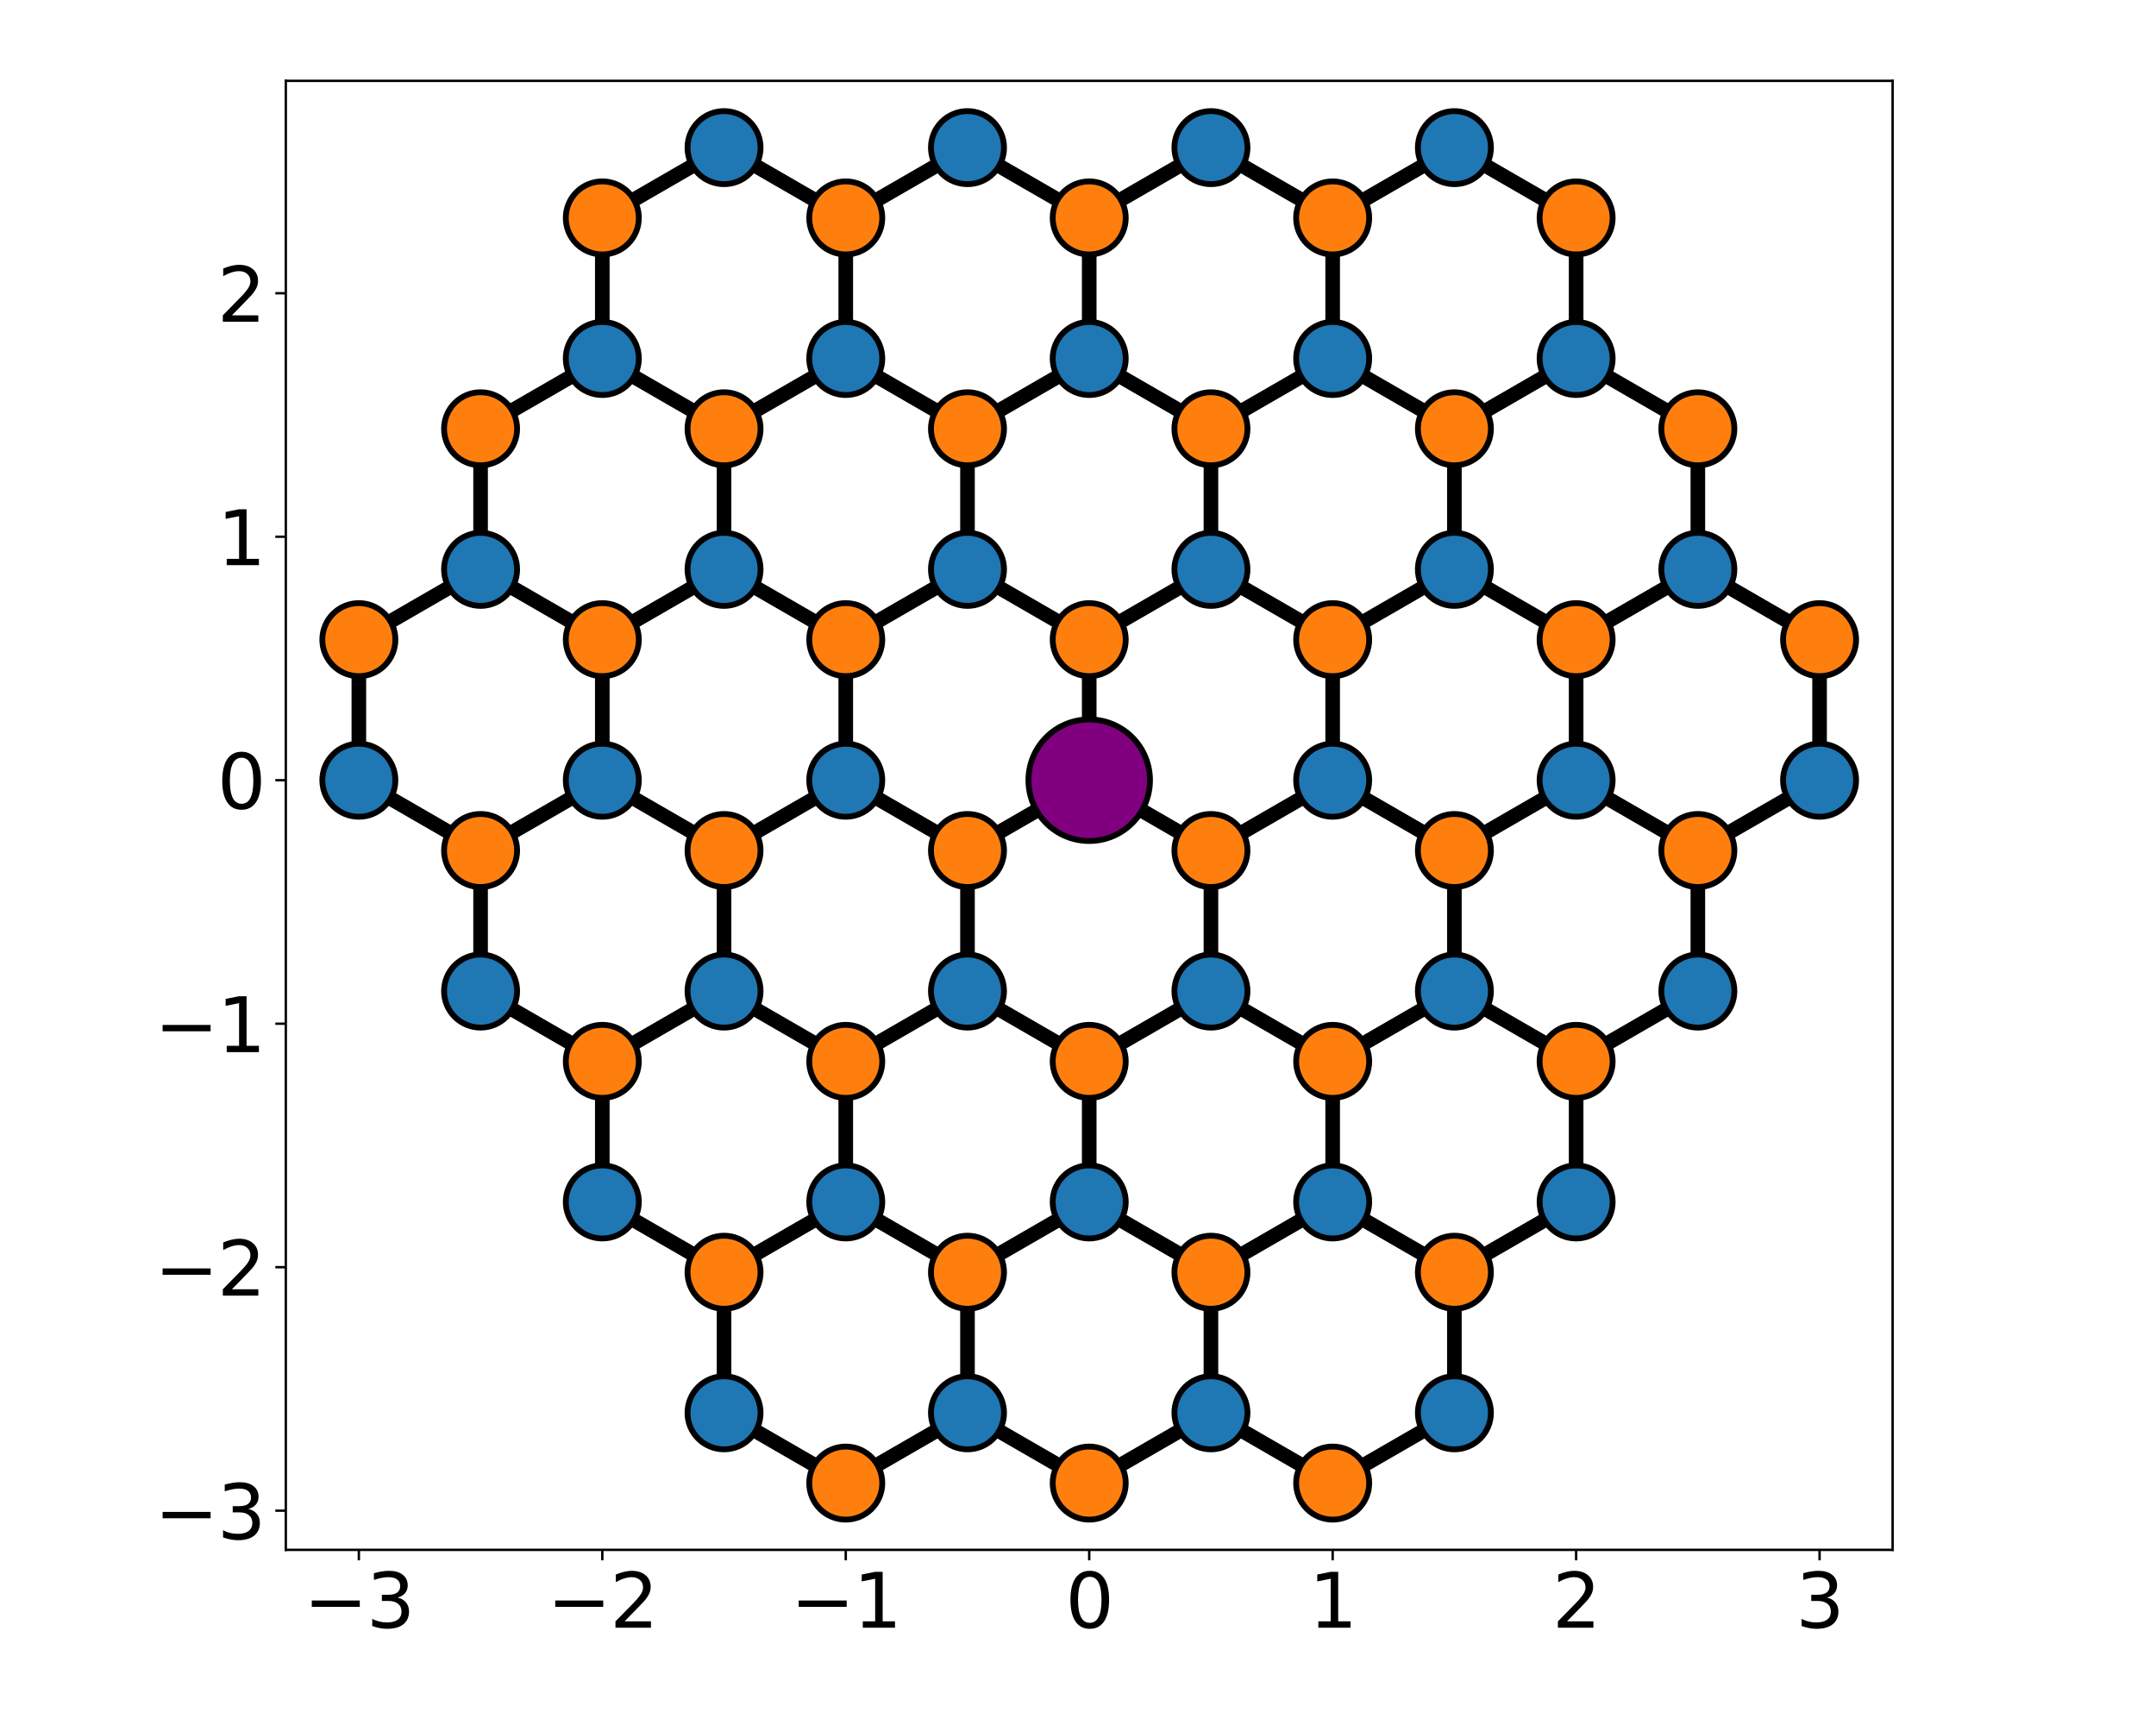 <?xml version="1.0" encoding="utf-8" standalone="no"?>
<!DOCTYPE svg PUBLIC "-//W3C//DTD SVG 1.1//EN"
  "http://www.w3.org/Graphics/SVG/1.1/DTD/svg11.dtd">
<svg xmlns:xlink="http://www.w3.org/1999/xlink" width="720pt" height="576pt" viewBox="0 0 720 576" xmlns="http://www.w3.org/2000/svg" version="1.1">
 <defs>
  <style type="text/css">*{stroke-linejoin: round; stroke-linecap: butt}</style>
 </defs>
 <g id="figure_1">
  <g id="patch_1">
   <path d="M 0 576 
L 720 576 
L 720 0 
L 0 0 
z
" style="fill: #ffffff"/>
  </g>
  <g id="axes_1">
   <g id="patch_2">
    <path d="M 95.448 517.52 
L 632.041 517.52 
L 632.041 27 
L 95.448 27 
z
" style="fill: #ffffff"/>
   </g>
   <g id="LineCollection_1">
    <path d="M 119.839 260.525 
L 119.839 213.585 
" clip-path="url(#pe63e4ef0d2)" style="fill: none; stroke: #000000; stroke-width: 4.878"/>
    <path d="M 119.839 260.525 
L 160.49 283.995 
" clip-path="url(#pe63e4ef0d2)" style="fill: none; stroke: #000000; stroke-width: 4.878"/>
    <path d="M 160.49 190.116 
L 119.839 213.585 
" clip-path="url(#pe63e4ef0d2)" style="fill: none; stroke: #000000; stroke-width: 4.878"/>
    <path d="M 160.49 190.116 
L 160.49 143.176 
" clip-path="url(#pe63e4ef0d2)" style="fill: none; stroke: #000000; stroke-width: 4.878"/>
    <path d="M 160.49 190.116 
L 201.141 213.585 
" clip-path="url(#pe63e4ef0d2)" style="fill: none; stroke: #000000; stroke-width: 4.878"/>
    <path d="M 201.141 119.706 
L 160.49 143.176 
" clip-path="url(#pe63e4ef0d2)" style="fill: none; stroke: #000000; stroke-width: 4.878"/>
    <path d="M 201.141 119.706 
L 201.141 72.766 
" clip-path="url(#pe63e4ef0d2)" style="fill: none; stroke: #000000; stroke-width: 4.878"/>
    <path d="M 201.141 119.706 
L 241.792 143.176 
" clip-path="url(#pe63e4ef0d2)" style="fill: none; stroke: #000000; stroke-width: 4.878"/>
    <path d="M 241.792 49.296 
L 201.141 72.766 
" clip-path="url(#pe63e4ef0d2)" style="fill: none; stroke: #000000; stroke-width: 4.878"/>
    <path d="M 241.792 49.296 
L 282.443 72.766 
" clip-path="url(#pe63e4ef0d2)" style="fill: none; stroke: #000000; stroke-width: 4.878"/>
    <path d="M 160.49 330.935 
L 160.49 283.995 
" clip-path="url(#pe63e4ef0d2)" style="fill: none; stroke: #000000; stroke-width: 4.878"/>
    <path d="M 160.49 330.935 
L 201.141 354.404 
" clip-path="url(#pe63e4ef0d2)" style="fill: none; stroke: #000000; stroke-width: 4.878"/>
    <path d="M 201.141 260.525 
L 160.49 283.995 
" clip-path="url(#pe63e4ef0d2)" style="fill: none; stroke: #000000; stroke-width: 4.878"/>
    <path d="M 201.141 260.525 
L 201.141 213.585 
" clip-path="url(#pe63e4ef0d2)" style="fill: none; stroke: #000000; stroke-width: 4.878"/>
    <path d="M 201.141 260.525 
L 241.792 283.995 
" clip-path="url(#pe63e4ef0d2)" style="fill: none; stroke: #000000; stroke-width: 4.878"/>
    <path d="M 241.792 190.116 
L 201.141 213.585 
" clip-path="url(#pe63e4ef0d2)" style="fill: none; stroke: #000000; stroke-width: 4.878"/>
    <path d="M 241.792 190.116 
L 241.792 143.176 
" clip-path="url(#pe63e4ef0d2)" style="fill: none; stroke: #000000; stroke-width: 4.878"/>
    <path d="M 241.792 190.116 
L 282.443 213.585 
" clip-path="url(#pe63e4ef0d2)" style="fill: none; stroke: #000000; stroke-width: 4.878"/>
    <path d="M 282.443 119.706 
L 241.792 143.176 
" clip-path="url(#pe63e4ef0d2)" style="fill: none; stroke: #000000; stroke-width: 4.878"/>
    <path d="M 282.443 119.706 
L 282.443 72.766 
" clip-path="url(#pe63e4ef0d2)" style="fill: none; stroke: #000000; stroke-width: 4.878"/>
    <path d="M 282.443 119.706 
L 323.094 143.176 
" clip-path="url(#pe63e4ef0d2)" style="fill: none; stroke: #000000; stroke-width: 4.878"/>
    <path d="M 323.094 49.296 
L 282.443 72.766 
" clip-path="url(#pe63e4ef0d2)" style="fill: none; stroke: #000000; stroke-width: 4.878"/>
    <path d="M 323.094 49.296 
L 363.745 72.766 
" clip-path="url(#pe63e4ef0d2)" style="fill: none; stroke: #000000; stroke-width: 4.878"/>
    <path d="M 201.141 401.344 
L 201.141 354.404 
" clip-path="url(#pe63e4ef0d2)" style="fill: none; stroke: #000000; stroke-width: 4.878"/>
    <path d="M 201.141 401.344 
L 241.792 424.814 
" clip-path="url(#pe63e4ef0d2)" style="fill: none; stroke: #000000; stroke-width: 4.878"/>
    <path d="M 241.792 330.935 
L 201.141 354.404 
" clip-path="url(#pe63e4ef0d2)" style="fill: none; stroke: #000000; stroke-width: 4.878"/>
    <path d="M 241.792 330.935 
L 241.792 283.995 
" clip-path="url(#pe63e4ef0d2)" style="fill: none; stroke: #000000; stroke-width: 4.878"/>
    <path d="M 241.792 330.935 
L 282.443 354.404 
" clip-path="url(#pe63e4ef0d2)" style="fill: none; stroke: #000000; stroke-width: 4.878"/>
    <path d="M 282.443 260.525 
L 241.792 283.995 
" clip-path="url(#pe63e4ef0d2)" style="fill: none; stroke: #000000; stroke-width: 4.878"/>
    <path d="M 282.443 260.525 
L 282.443 213.585 
" clip-path="url(#pe63e4ef0d2)" style="fill: none; stroke: #000000; stroke-width: 4.878"/>
    <path d="M 282.443 260.525 
L 323.094 283.995 
" clip-path="url(#pe63e4ef0d2)" style="fill: none; stroke: #000000; stroke-width: 4.878"/>
    <path d="M 323.094 190.116 
L 282.443 213.585 
" clip-path="url(#pe63e4ef0d2)" style="fill: none; stroke: #000000; stroke-width: 4.878"/>
    <path d="M 323.094 190.116 
L 323.094 143.176 
" clip-path="url(#pe63e4ef0d2)" style="fill: none; stroke: #000000; stroke-width: 4.878"/>
    <path d="M 323.094 190.116 
L 363.745 213.585 
" clip-path="url(#pe63e4ef0d2)" style="fill: none; stroke: #000000; stroke-width: 4.878"/>
    <path d="M 363.745 119.706 
L 323.094 143.176 
" clip-path="url(#pe63e4ef0d2)" style="fill: none; stroke: #000000; stroke-width: 4.878"/>
    <path d="M 363.745 119.706 
L 363.745 72.766 
" clip-path="url(#pe63e4ef0d2)" style="fill: none; stroke: #000000; stroke-width: 4.878"/>
    <path d="M 363.745 119.706 
L 404.396 143.176 
" clip-path="url(#pe63e4ef0d2)" style="fill: none; stroke: #000000; stroke-width: 4.878"/>
    <path d="M 404.396 49.296 
L 363.745 72.766 
" clip-path="url(#pe63e4ef0d2)" style="fill: none; stroke: #000000; stroke-width: 4.878"/>
    <path d="M 404.396 49.296 
L 445.047 72.766 
" clip-path="url(#pe63e4ef0d2)" style="fill: none; stroke: #000000; stroke-width: 4.878"/>
    <path d="M 241.792 471.754 
L 241.792 424.814 
" clip-path="url(#pe63e4ef0d2)" style="fill: none; stroke: #000000; stroke-width: 4.878"/>
    <path d="M 241.792 471.754 
L 282.443 495.224 
" clip-path="url(#pe63e4ef0d2)" style="fill: none; stroke: #000000; stroke-width: 4.878"/>
    <path d="M 282.443 401.344 
L 241.792 424.814 
" clip-path="url(#pe63e4ef0d2)" style="fill: none; stroke: #000000; stroke-width: 4.878"/>
    <path d="M 282.443 401.344 
L 282.443 354.404 
" clip-path="url(#pe63e4ef0d2)" style="fill: none; stroke: #000000; stroke-width: 4.878"/>
    <path d="M 282.443 401.344 
L 323.094 424.814 
" clip-path="url(#pe63e4ef0d2)" style="fill: none; stroke: #000000; stroke-width: 4.878"/>
    <path d="M 323.094 330.935 
L 282.443 354.404 
" clip-path="url(#pe63e4ef0d2)" style="fill: none; stroke: #000000; stroke-width: 4.878"/>
    <path d="M 323.094 330.935 
L 323.094 283.995 
" clip-path="url(#pe63e4ef0d2)" style="fill: none; stroke: #000000; stroke-width: 4.878"/>
    <path d="M 323.094 330.935 
L 363.745 354.404 
" clip-path="url(#pe63e4ef0d2)" style="fill: none; stroke: #000000; stroke-width: 4.878"/>
    <path d="M 363.745 260.525 
L 323.094 283.995 
" clip-path="url(#pe63e4ef0d2)" style="fill: none; stroke: #000000; stroke-width: 4.878"/>
    <path d="M 363.745 260.525 
L 363.745 213.585 
" clip-path="url(#pe63e4ef0d2)" style="fill: none; stroke: #000000; stroke-width: 4.878"/>
    <path d="M 363.745 260.525 
L 404.396 283.995 
" clip-path="url(#pe63e4ef0d2)" style="fill: none; stroke: #000000; stroke-width: 4.878"/>
    <path d="M 404.396 190.116 
L 363.745 213.585 
" clip-path="url(#pe63e4ef0d2)" style="fill: none; stroke: #000000; stroke-width: 4.878"/>
    <path d="M 404.396 190.116 
L 404.396 143.176 
" clip-path="url(#pe63e4ef0d2)" style="fill: none; stroke: #000000; stroke-width: 4.878"/>
    <path d="M 404.396 190.116 
L 445.047 213.585 
" clip-path="url(#pe63e4ef0d2)" style="fill: none; stroke: #000000; stroke-width: 4.878"/>
    <path d="M 445.047 119.706 
L 404.396 143.176 
" clip-path="url(#pe63e4ef0d2)" style="fill: none; stroke: #000000; stroke-width: 4.878"/>
    <path d="M 445.047 119.706 
L 445.047 72.766 
" clip-path="url(#pe63e4ef0d2)" style="fill: none; stroke: #000000; stroke-width: 4.878"/>
    <path d="M 445.047 119.706 
L 485.698 143.176 
" clip-path="url(#pe63e4ef0d2)" style="fill: none; stroke: #000000; stroke-width: 4.878"/>
    <path d="M 485.698 49.296 
L 445.047 72.766 
" clip-path="url(#pe63e4ef0d2)" style="fill: none; stroke: #000000; stroke-width: 4.878"/>
    <path d="M 485.698 49.296 
L 526.349 72.766 
" clip-path="url(#pe63e4ef0d2)" style="fill: none; stroke: #000000; stroke-width: 4.878"/>
    <path d="M 323.094 471.754 
L 282.443 495.224 
" clip-path="url(#pe63e4ef0d2)" style="fill: none; stroke: #000000; stroke-width: 4.878"/>
    <path d="M 323.094 471.754 
L 323.094 424.814 
" clip-path="url(#pe63e4ef0d2)" style="fill: none; stroke: #000000; stroke-width: 4.878"/>
    <path d="M 323.094 471.754 
L 363.745 495.224 
" clip-path="url(#pe63e4ef0d2)" style="fill: none; stroke: #000000; stroke-width: 4.878"/>
    <path d="M 363.745 401.344 
L 323.094 424.814 
" clip-path="url(#pe63e4ef0d2)" style="fill: none; stroke: #000000; stroke-width: 4.878"/>
    <path d="M 363.745 401.344 
L 363.745 354.404 
" clip-path="url(#pe63e4ef0d2)" style="fill: none; stroke: #000000; stroke-width: 4.878"/>
    <path d="M 363.745 401.344 
L 404.396 424.814 
" clip-path="url(#pe63e4ef0d2)" style="fill: none; stroke: #000000; stroke-width: 4.878"/>
    <path d="M 404.396 330.935 
L 363.745 354.404 
" clip-path="url(#pe63e4ef0d2)" style="fill: none; stroke: #000000; stroke-width: 4.878"/>
    <path d="M 404.396 330.935 
L 404.396 283.995 
" clip-path="url(#pe63e4ef0d2)" style="fill: none; stroke: #000000; stroke-width: 4.878"/>
    <path d="M 404.396 330.935 
L 445.047 354.404 
" clip-path="url(#pe63e4ef0d2)" style="fill: none; stroke: #000000; stroke-width: 4.878"/>
    <path d="M 445.047 260.525 
L 404.396 283.995 
" clip-path="url(#pe63e4ef0d2)" style="fill: none; stroke: #000000; stroke-width: 4.878"/>
    <path d="M 445.047 260.525 
L 445.047 213.585 
" clip-path="url(#pe63e4ef0d2)" style="fill: none; stroke: #000000; stroke-width: 4.878"/>
    <path d="M 445.047 260.525 
L 485.698 283.995 
" clip-path="url(#pe63e4ef0d2)" style="fill: none; stroke: #000000; stroke-width: 4.878"/>
    <path d="M 485.698 190.116 
L 445.047 213.585 
" clip-path="url(#pe63e4ef0d2)" style="fill: none; stroke: #000000; stroke-width: 4.878"/>
    <path d="M 485.698 190.116 
L 485.698 143.176 
" clip-path="url(#pe63e4ef0d2)" style="fill: none; stroke: #000000; stroke-width: 4.878"/>
    <path d="M 485.698 190.116 
L 526.349 213.585 
" clip-path="url(#pe63e4ef0d2)" style="fill: none; stroke: #000000; stroke-width: 4.878"/>
    <path d="M 526.349 119.706 
L 485.698 143.176 
" clip-path="url(#pe63e4ef0d2)" style="fill: none; stroke: #000000; stroke-width: 4.878"/>
    <path d="M 526.349 119.706 
L 526.349 72.766 
" clip-path="url(#pe63e4ef0d2)" style="fill: none; stroke: #000000; stroke-width: 4.878"/>
    <path d="M 526.349 119.706 
L 567 143.176 
" clip-path="url(#pe63e4ef0d2)" style="fill: none; stroke: #000000; stroke-width: 4.878"/>
    <path d="M 404.396 471.754 
L 363.745 495.224 
" clip-path="url(#pe63e4ef0d2)" style="fill: none; stroke: #000000; stroke-width: 4.878"/>
    <path d="M 404.396 471.754 
L 404.396 424.814 
" clip-path="url(#pe63e4ef0d2)" style="fill: none; stroke: #000000; stroke-width: 4.878"/>
    <path d="M 404.396 471.754 
L 445.047 495.224 
" clip-path="url(#pe63e4ef0d2)" style="fill: none; stroke: #000000; stroke-width: 4.878"/>
    <path d="M 445.047 401.344 
L 404.396 424.814 
" clip-path="url(#pe63e4ef0d2)" style="fill: none; stroke: #000000; stroke-width: 4.878"/>
    <path d="M 445.047 401.344 
L 445.047 354.404 
" clip-path="url(#pe63e4ef0d2)" style="fill: none; stroke: #000000; stroke-width: 4.878"/>
    <path d="M 445.047 401.344 
L 485.698 424.814 
" clip-path="url(#pe63e4ef0d2)" style="fill: none; stroke: #000000; stroke-width: 4.878"/>
    <path d="M 485.698 330.935 
L 445.047 354.404 
" clip-path="url(#pe63e4ef0d2)" style="fill: none; stroke: #000000; stroke-width: 4.878"/>
    <path d="M 485.698 330.935 
L 485.698 283.995 
" clip-path="url(#pe63e4ef0d2)" style="fill: none; stroke: #000000; stroke-width: 4.878"/>
    <path d="M 485.698 330.935 
L 526.349 354.404 
" clip-path="url(#pe63e4ef0d2)" style="fill: none; stroke: #000000; stroke-width: 4.878"/>
    <path d="M 526.349 260.525 
L 485.698 283.995 
" clip-path="url(#pe63e4ef0d2)" style="fill: none; stroke: #000000; stroke-width: 4.878"/>
    <path d="M 526.349 260.525 
L 526.349 213.585 
" clip-path="url(#pe63e4ef0d2)" style="fill: none; stroke: #000000; stroke-width: 4.878"/>
    <path d="M 526.349 260.525 
L 567 283.995 
" clip-path="url(#pe63e4ef0d2)" style="fill: none; stroke: #000000; stroke-width: 4.878"/>
    <path d="M 567 190.116 
L 526.349 213.585 
" clip-path="url(#pe63e4ef0d2)" style="fill: none; stroke: #000000; stroke-width: 4.878"/>
    <path d="M 567 190.116 
L 567 143.176 
" clip-path="url(#pe63e4ef0d2)" style="fill: none; stroke: #000000; stroke-width: 4.878"/>
    <path d="M 567 190.116 
L 607.651 213.585 
" clip-path="url(#pe63e4ef0d2)" style="fill: none; stroke: #000000; stroke-width: 4.878"/>
    <path d="M 485.698 471.754 
L 445.047 495.224 
" clip-path="url(#pe63e4ef0d2)" style="fill: none; stroke: #000000; stroke-width: 4.878"/>
    <path d="M 485.698 471.754 
L 485.698 424.814 
" clip-path="url(#pe63e4ef0d2)" style="fill: none; stroke: #000000; stroke-width: 4.878"/>
    <path d="M 526.349 401.344 
L 485.698 424.814 
" clip-path="url(#pe63e4ef0d2)" style="fill: none; stroke: #000000; stroke-width: 4.878"/>
    <path d="M 526.349 401.344 
L 526.349 354.404 
" clip-path="url(#pe63e4ef0d2)" style="fill: none; stroke: #000000; stroke-width: 4.878"/>
    <path d="M 567 330.935 
L 526.349 354.404 
" clip-path="url(#pe63e4ef0d2)" style="fill: none; stroke: #000000; stroke-width: 4.878"/>
    <path d="M 567 330.935 
L 567 283.995 
" clip-path="url(#pe63e4ef0d2)" style="fill: none; stroke: #000000; stroke-width: 4.878"/>
    <path d="M 607.651 260.525 
L 567 283.995 
" clip-path="url(#pe63e4ef0d2)" style="fill: none; stroke: #000000; stroke-width: 4.878"/>
    <path d="M 607.651 260.525 
L 607.651 213.585 
" clip-path="url(#pe63e4ef0d2)" style="fill: none; stroke: #000000; stroke-width: 4.878"/>
   </g>
   <g id="matplotlib.axis_1">
    <g id="xtick_1">
     <g id="line2d_1">
      <defs>
       <path id="m4ac5745dc5" d="M 0 0 
L 0 3.5 
" style="stroke: #000000; stroke-width: 0.8"/>
      </defs>
      <g>
       <use xlink:href="#m4ac5745dc5" x="119.839" y="517.52" style="stroke: #000000; stroke-width: 0.8"/>
      </g>
     </g>
     <g id="text_1">
      <!-- −3 -->
      <g transform="translate(101.411 543.516) scale(0.25 -0.25)">
       <defs>
        <path id="DejaVuSans-2212" d="M 678 2272 
L 4684 2272 
L 4684 1741 
L 678 1741 
L 678 2272 
z
" transform="scale(0.016)"/>
        <path id="DejaVuSans-33" d="M 2597 2516 
Q 3050 2419 3304 2112 
Q 3559 1806 3559 1356 
Q 3559 666 3084 287 
Q 2609 -91 1734 -91 
Q 1441 -91 1130 -33 
Q 819 25 488 141 
L 488 750 
Q 750 597 1062 519 
Q 1375 441 1716 441 
Q 2309 441 2620 675 
Q 2931 909 2931 1356 
Q 2931 1769 2642 2001 
Q 2353 2234 1838 2234 
L 1294 2234 
L 1294 2753 
L 1863 2753 
Q 2328 2753 2575 2939 
Q 2822 3125 2822 3475 
Q 2822 3834 2567 4026 
Q 2313 4219 1838 4219 
Q 1578 4219 1281 4162 
Q 984 4106 628 3988 
L 628 4550 
Q 988 4650 1302 4700 
Q 1616 4750 1894 4750 
Q 2613 4750 3031 4423 
Q 3450 4097 3450 3541 
Q 3450 3153 3228 2886 
Q 3006 2619 2597 2516 
z
" transform="scale(0.016)"/>
       </defs>
       <use xlink:href="#DejaVuSans-2212"/>
       <use xlink:href="#DejaVuSans-33" x="83.789"/>
      </g>
     </g>
    </g>
    <g id="xtick_2">
     <g id="line2d_2">
      <g>
       <use xlink:href="#m4ac5745dc5" x="201.141" y="517.52" style="stroke: #000000; stroke-width: 0.8"/>
      </g>
     </g>
     <g id="text_2">
      <!-- −2 -->
      <g transform="translate(182.713 543.516) scale(0.25 -0.25)">
       <defs>
        <path id="DejaVuSans-32" d="M 1228 531 
L 3431 531 
L 3431 0 
L 469 0 
L 469 531 
Q 828 903 1448 1529 
Q 2069 2156 2228 2338 
Q 2531 2678 2651 2914 
Q 2772 3150 2772 3378 
Q 2772 3750 2511 3984 
Q 2250 4219 1831 4219 
Q 1534 4219 1204 4116 
Q 875 4013 500 3803 
L 500 4441 
Q 881 4594 1212 4672 
Q 1544 4750 1819 4750 
Q 2544 4750 2975 4387 
Q 3406 4025 3406 3419 
Q 3406 3131 3298 2873 
Q 3191 2616 2906 2266 
Q 2828 2175 2409 1742 
Q 1991 1309 1228 531 
z
" transform="scale(0.016)"/>
       </defs>
       <use xlink:href="#DejaVuSans-2212"/>
       <use xlink:href="#DejaVuSans-32" x="83.789"/>
      </g>
     </g>
    </g>
    <g id="xtick_3">
     <g id="line2d_3">
      <g>
       <use xlink:href="#m4ac5745dc5" x="282.443" y="517.52" style="stroke: #000000; stroke-width: 0.8"/>
      </g>
     </g>
     <g id="text_3">
      <!-- −1 -->
      <g transform="translate(264.015 543.516) scale(0.25 -0.25)">
       <defs>
        <path id="DejaVuSans-31" d="M 794 531 
L 1825 531 
L 1825 4091 
L 703 3866 
L 703 4441 
L 1819 4666 
L 2450 4666 
L 2450 531 
L 3481 531 
L 3481 0 
L 794 0 
L 794 531 
z
" transform="scale(0.016)"/>
       </defs>
       <use xlink:href="#DejaVuSans-2212"/>
       <use xlink:href="#DejaVuSans-31" x="83.789"/>
      </g>
     </g>
    </g>
    <g id="xtick_4">
     <g id="line2d_4">
      <g>
       <use xlink:href="#m4ac5745dc5" x="363.745" y="517.52" style="stroke: #000000; stroke-width: 0.8"/>
      </g>
     </g>
     <g id="text_4">
      <!-- 0 -->
      <g transform="translate(355.791 543.516) scale(0.25 -0.25)">
       <defs>
        <path id="DejaVuSans-30" d="M 2034 4250 
Q 1547 4250 1301 3770 
Q 1056 3291 1056 2328 
Q 1056 1369 1301 889 
Q 1547 409 2034 409 
Q 2525 409 2770 889 
Q 3016 1369 3016 2328 
Q 3016 3291 2770 3770 
Q 2525 4250 2034 4250 
z
M 2034 4750 
Q 2819 4750 3233 4129 
Q 3647 3509 3647 2328 
Q 3647 1150 3233 529 
Q 2819 -91 2034 -91 
Q 1250 -91 836 529 
Q 422 1150 422 2328 
Q 422 3509 836 4129 
Q 1250 4750 2034 4750 
z
" transform="scale(0.016)"/>
       </defs>
       <use xlink:href="#DejaVuSans-30"/>
      </g>
     </g>
    </g>
    <g id="xtick_5">
     <g id="line2d_5">
      <g>
       <use xlink:href="#m4ac5745dc5" x="445.047" y="517.52" style="stroke: #000000; stroke-width: 0.8"/>
      </g>
     </g>
     <g id="text_5">
      <!-- 1 -->
      <g transform="translate(437.093 543.516) scale(0.25 -0.25)">
       <use xlink:href="#DejaVuSans-31"/>
      </g>
     </g>
    </g>
    <g id="xtick_6">
     <g id="line2d_6">
      <g>
       <use xlink:href="#m4ac5745dc5" x="526.349" y="517.52" style="stroke: #000000; stroke-width: 0.8"/>
      </g>
     </g>
     <g id="text_6">
      <!-- 2 -->
      <g transform="translate(518.395 543.516) scale(0.25 -0.25)">
       <use xlink:href="#DejaVuSans-32"/>
      </g>
     </g>
    </g>
    <g id="xtick_7">
     <g id="line2d_7">
      <g>
       <use xlink:href="#m4ac5745dc5" x="607.651" y="517.52" style="stroke: #000000; stroke-width: 0.8"/>
      </g>
     </g>
     <g id="text_7">
      <!-- 3 -->
      <g transform="translate(599.697 543.516) scale(0.25 -0.25)">
       <use xlink:href="#DejaVuSans-33"/>
      </g>
     </g>
    </g>
   </g>
   <g id="matplotlib.axis_2">
    <g id="ytick_1">
     <g id="line2d_8">
      <defs>
       <path id="m17be460591" d="M 0 0 
L -3.5 0 
" style="stroke: #000000; stroke-width: 0.8"/>
      </defs>
      <g>
       <use xlink:href="#m17be460591" x="95.448" y="504.431" style="stroke: #000000; stroke-width: 0.8"/>
      </g>
     </g>
     <g id="text_8">
      <!-- −3 -->
      <g transform="translate(51.593 513.929) scale(0.25 -0.25)">
       <use xlink:href="#DejaVuSans-2212"/>
       <use xlink:href="#DejaVuSans-33" x="83.789"/>
      </g>
     </g>
    </g>
    <g id="ytick_2">
     <g id="line2d_9">
      <g>
       <use xlink:href="#m17be460591" x="95.448" y="423.129" style="stroke: #000000; stroke-width: 0.8"/>
      </g>
     </g>
     <g id="text_9">
      <!-- −2 -->
      <g transform="translate(51.593 432.627) scale(0.25 -0.25)">
       <use xlink:href="#DejaVuSans-2212"/>
       <use xlink:href="#DejaVuSans-32" x="83.789"/>
      </g>
     </g>
    </g>
    <g id="ytick_3">
     <g id="line2d_10">
      <g>
       <use xlink:href="#m17be460591" x="95.448" y="341.827" style="stroke: #000000; stroke-width: 0.8"/>
      </g>
     </g>
     <g id="text_10">
      <!-- −1 -->
      <g transform="translate(51.593 351.325) scale(0.25 -0.25)">
       <use xlink:href="#DejaVuSans-2212"/>
       <use xlink:href="#DejaVuSans-31" x="83.789"/>
      </g>
     </g>
    </g>
    <g id="ytick_4">
     <g id="line2d_11">
      <g>
       <use xlink:href="#m17be460591" x="95.448" y="260.525" style="stroke: #000000; stroke-width: 0.8"/>
      </g>
     </g>
     <g id="text_11">
      <!-- 0 -->
      <g transform="translate(72.542 270.023) scale(0.25 -0.25)">
       <use xlink:href="#DejaVuSans-30"/>
      </g>
     </g>
    </g>
    <g id="ytick_5">
     <g id="line2d_12">
      <g>
       <use xlink:href="#m17be460591" x="95.448" y="179.223" style="stroke: #000000; stroke-width: 0.8"/>
      </g>
     </g>
     <g id="text_12">
      <!-- 1 -->
      <g transform="translate(72.542 188.721) scale(0.25 -0.25)">
       <use xlink:href="#DejaVuSans-31"/>
      </g>
     </g>
    </g>
    <g id="ytick_6">
     <g id="line2d_13">
      <g>
       <use xlink:href="#m17be460591" x="95.448" y="97.921" style="stroke: #000000; stroke-width: 0.8"/>
      </g>
     </g>
     <g id="text_13">
      <!-- 2 -->
      <g transform="translate(72.542 107.419) scale(0.25 -0.25)">
       <use xlink:href="#DejaVuSans-32"/>
      </g>
     </g>
    </g>
   </g>
   <g id="PathCollection_1">
    <path d="M 119.839 272.72 
C 123.073 272.72 126.175 271.435 128.462 269.148 
C 130.749 266.862 132.034 263.759 132.034 260.525 
C 132.034 257.291 130.749 254.189 128.462 251.902 
C 126.175 249.615 123.073 248.33 119.839 248.33 
C 116.604 248.33 113.502 249.615 111.215 251.902 
C 108.928 254.189 107.643 257.291 107.643 260.525 
C 107.643 263.759 108.928 266.862 111.215 269.148 
C 113.502 271.435 116.604 272.72 119.839 272.72 
z
" clip-path="url(#pe63e4ef0d2)" style="fill: #1f77b4; stroke: #000000; stroke-width: 1.951"/>
    <path d="M 160.49 202.311 
C 163.724 202.311 166.826 201.026 169.113 198.739 
C 171.4 196.452 172.685 193.35 172.685 190.116 
C 172.685 186.881 171.4 183.779 169.113 181.492 
C 166.826 179.205 163.724 177.92 160.49 177.92 
C 157.255 177.92 154.153 179.205 151.866 181.492 
C 149.579 183.779 148.294 186.881 148.294 190.116 
C 148.294 193.35 149.579 196.452 151.866 198.739 
C 154.153 201.026 157.255 202.311 160.49 202.311 
z
" clip-path="url(#pe63e4ef0d2)" style="fill: #1f77b4; stroke: #000000; stroke-width: 1.951"/>
    <path d="M 201.141 131.901 
C 204.375 131.901 207.477 130.616 209.764 128.329 
C 212.051 126.042 213.336 122.94 213.336 119.706 
C 213.336 116.472 212.051 113.37 209.764 111.083 
C 207.477 108.796 204.375 107.511 201.141 107.511 
C 197.906 107.511 194.804 108.796 192.517 111.083 
C 190.23 113.37 188.945 116.472 188.945 119.706 
C 188.945 122.94 190.23 126.042 192.517 128.329 
C 194.804 130.616 197.906 131.901 201.141 131.901 
z
" clip-path="url(#pe63e4ef0d2)" style="fill: #1f77b4; stroke: #000000; stroke-width: 1.951"/>
    <path d="M 241.792 61.492 
C 245.026 61.492 248.128 60.207 250.415 57.92 
C 252.702 55.633 253.987 52.531 253.987 49.296 
C 253.987 46.062 252.702 42.96 250.415 40.673 
C 248.128 38.386 245.026 37.101 241.792 37.101 
C 238.557 37.101 235.455 38.386 233.168 40.673 
C 230.881 42.96 229.596 46.062 229.596 49.296 
C 229.596 52.531 230.881 55.633 233.168 57.92 
C 235.455 60.207 238.557 61.492 241.792 61.492 
z
" clip-path="url(#pe63e4ef0d2)" style="fill: #1f77b4; stroke: #000000; stroke-width: 1.951"/>
    <path d="M 160.49 343.13 
C 163.724 343.13 166.826 341.845 169.113 339.558 
C 171.4 337.271 172.685 334.169 172.685 330.935 
C 172.685 327.7 171.4 324.598 169.113 322.311 
C 166.826 320.024 163.724 318.739 160.49 318.739 
C 157.255 318.739 154.153 320.024 151.866 322.311 
C 149.579 324.598 148.294 327.7 148.294 330.935 
C 148.294 334.169 149.579 337.271 151.866 339.558 
C 154.153 341.845 157.255 343.13 160.49 343.13 
z
" clip-path="url(#pe63e4ef0d2)" style="fill: #1f77b4; stroke: #000000; stroke-width: 1.951"/>
    <path d="M 201.141 272.72 
C 204.375 272.72 207.477 271.435 209.764 269.148 
C 212.051 266.862 213.336 263.759 213.336 260.525 
C 213.336 257.291 212.051 254.189 209.764 251.902 
C 207.477 249.615 204.375 248.33 201.141 248.33 
C 197.906 248.33 194.804 249.615 192.517 251.902 
C 190.23 254.189 188.945 257.291 188.945 260.525 
C 188.945 263.759 190.23 266.862 192.517 269.148 
C 194.804 271.435 197.906 272.72 201.141 272.72 
z
" clip-path="url(#pe63e4ef0d2)" style="fill: #1f77b4; stroke: #000000; stroke-width: 1.951"/>
    <path d="M 241.792 202.311 
C 245.026 202.311 248.128 201.026 250.415 198.739 
C 252.702 196.452 253.987 193.35 253.987 190.116 
C 253.987 186.881 252.702 183.779 250.415 181.492 
C 248.128 179.205 245.026 177.92 241.792 177.92 
C 238.557 177.92 235.455 179.205 233.168 181.492 
C 230.881 183.779 229.596 186.881 229.596 190.116 
C 229.596 193.35 230.881 196.452 233.168 198.739 
C 235.455 201.026 238.557 202.311 241.792 202.311 
z
" clip-path="url(#pe63e4ef0d2)" style="fill: #1f77b4; stroke: #000000; stroke-width: 1.951"/>
    <path d="M 282.443 131.901 
C 285.677 131.901 288.779 130.616 291.066 128.329 
C 293.353 126.042 294.638 122.94 294.638 119.706 
C 294.638 116.472 293.353 113.37 291.066 111.083 
C 288.779 108.796 285.677 107.511 282.443 107.511 
C 279.208 107.511 276.106 108.796 273.819 111.083 
C 271.532 113.37 270.247 116.472 270.247 119.706 
C 270.247 122.94 271.532 126.042 273.819 128.329 
C 276.106 130.616 279.208 131.901 282.443 131.901 
z
" clip-path="url(#pe63e4ef0d2)" style="fill: #1f77b4; stroke: #000000; stroke-width: 1.951"/>
    <path d="M 323.094 61.492 
C 326.328 61.492 329.43 60.207 331.717 57.92 
C 334.004 55.633 335.289 52.531 335.289 49.296 
C 335.289 46.062 334.004 42.96 331.717 40.673 
C 329.43 38.386 326.328 37.101 323.094 37.101 
C 319.859 37.101 316.757 38.386 314.47 40.673 
C 312.183 42.96 310.898 46.062 310.898 49.296 
C 310.898 52.531 312.183 55.633 314.47 57.92 
C 316.757 60.207 319.859 61.492 323.094 61.492 
z
" clip-path="url(#pe63e4ef0d2)" style="fill: #1f77b4; stroke: #000000; stroke-width: 1.951"/>
    <path d="M 201.141 413.54 
C 204.375 413.54 207.477 412.255 209.764 409.968 
C 212.051 407.681 213.336 404.578 213.336 401.344 
C 213.336 398.11 212.051 395.008 209.764 392.721 
C 207.477 390.434 204.375 389.149 201.141 389.149 
C 197.906 389.149 194.804 390.434 192.517 392.721 
C 190.23 395.008 188.945 398.11 188.945 401.344 
C 188.945 404.578 190.23 407.681 192.517 409.968 
C 194.804 412.255 197.906 413.54 201.141 413.54 
z
" clip-path="url(#pe63e4ef0d2)" style="fill: #1f77b4; stroke: #000000; stroke-width: 1.951"/>
    <path d="M 241.792 343.13 
C 245.026 343.13 248.128 341.845 250.415 339.558 
C 252.702 337.271 253.987 334.169 253.987 330.935 
C 253.987 327.7 252.702 324.598 250.415 322.311 
C 248.128 320.024 245.026 318.739 241.792 318.739 
C 238.557 318.739 235.455 320.024 233.168 322.311 
C 230.881 324.598 229.596 327.7 229.596 330.935 
C 229.596 334.169 230.881 337.271 233.168 339.558 
C 235.455 341.845 238.557 343.13 241.792 343.13 
z
" clip-path="url(#pe63e4ef0d2)" style="fill: #1f77b4; stroke: #000000; stroke-width: 1.951"/>
    <path d="M 282.443 272.72 
C 285.677 272.72 288.779 271.435 291.066 269.148 
C 293.353 266.862 294.638 263.759 294.638 260.525 
C 294.638 257.291 293.353 254.189 291.066 251.902 
C 288.779 249.615 285.677 248.33 282.443 248.33 
C 279.208 248.33 276.106 249.615 273.819 251.902 
C 271.532 254.189 270.247 257.291 270.247 260.525 
C 270.247 263.759 271.532 266.862 273.819 269.148 
C 276.106 271.435 279.208 272.72 282.443 272.72 
z
" clip-path="url(#pe63e4ef0d2)" style="fill: #1f77b4; stroke: #000000; stroke-width: 1.951"/>
    <path d="M 323.094 202.311 
C 326.328 202.311 329.43 201.026 331.717 198.739 
C 334.004 196.452 335.289 193.35 335.289 190.116 
C 335.289 186.881 334.004 183.779 331.717 181.492 
C 329.43 179.205 326.328 177.92 323.094 177.92 
C 319.859 177.92 316.757 179.205 314.47 181.492 
C 312.183 183.779 310.898 186.881 310.898 190.116 
C 310.898 193.35 312.183 196.452 314.47 198.739 
C 316.757 201.026 319.859 202.311 323.094 202.311 
z
" clip-path="url(#pe63e4ef0d2)" style="fill: #1f77b4; stroke: #000000; stroke-width: 1.951"/>
    <path d="M 363.745 131.901 
C 366.979 131.901 370.081 130.616 372.368 128.329 
C 374.655 126.042 375.94 122.94 375.94 119.706 
C 375.94 116.472 374.655 113.37 372.368 111.083 
C 370.081 108.796 366.979 107.511 363.745 107.511 
C 360.51 107.511 357.408 108.796 355.121 111.083 
C 352.834 113.37 351.549 116.472 351.549 119.706 
C 351.549 122.94 352.834 126.042 355.121 128.329 
C 357.408 130.616 360.51 131.901 363.745 131.901 
z
" clip-path="url(#pe63e4ef0d2)" style="fill: #1f77b4; stroke: #000000; stroke-width: 1.951"/>
    <path d="M 404.396 61.492 
C 407.63 61.492 410.732 60.207 413.019 57.92 
C 415.306 55.633 416.591 52.531 416.591 49.296 
C 416.591 46.062 415.306 42.96 413.019 40.673 
C 410.732 38.386 407.63 37.101 404.396 37.101 
C 401.161 37.101 398.059 38.386 395.772 40.673 
C 393.485 42.96 392.2 46.062 392.2 49.296 
C 392.2 52.531 393.485 55.633 395.772 57.92 
C 398.059 60.207 401.161 61.492 404.396 61.492 
z
" clip-path="url(#pe63e4ef0d2)" style="fill: #1f77b4; stroke: #000000; stroke-width: 1.951"/>
    <path d="M 241.792 483.949 
C 245.026 483.949 248.128 482.664 250.415 480.377 
C 252.702 478.09 253.987 474.988 253.987 471.754 
C 253.987 468.52 252.702 465.417 250.415 463.13 
C 248.128 460.843 245.026 459.558 241.792 459.558 
C 238.557 459.558 235.455 460.843 233.168 463.13 
C 230.881 465.417 229.596 468.52 229.596 471.754 
C 229.596 474.988 230.881 478.09 233.168 480.377 
C 235.455 482.664 238.557 483.949 241.792 483.949 
z
" clip-path="url(#pe63e4ef0d2)" style="fill: #1f77b4; stroke: #000000; stroke-width: 1.951"/>
    <path d="M 282.443 413.54 
C 285.677 413.54 288.779 412.255 291.066 409.968 
C 293.353 407.681 294.638 404.578 294.638 401.344 
C 294.638 398.11 293.353 395.008 291.066 392.721 
C 288.779 390.434 285.677 389.149 282.443 389.149 
C 279.208 389.149 276.106 390.434 273.819 392.721 
C 271.532 395.008 270.247 398.11 270.247 401.344 
C 270.247 404.578 271.532 407.681 273.819 409.968 
C 276.106 412.255 279.208 413.54 282.443 413.54 
z
" clip-path="url(#pe63e4ef0d2)" style="fill: #1f77b4; stroke: #000000; stroke-width: 1.951"/>
    <path d="M 323.094 343.13 
C 326.328 343.13 329.43 341.845 331.717 339.558 
C 334.004 337.271 335.289 334.169 335.289 330.935 
C 335.289 327.7 334.004 324.598 331.717 322.311 
C 329.43 320.024 326.328 318.739 323.094 318.739 
C 319.859 318.739 316.757 320.024 314.47 322.311 
C 312.183 324.598 310.898 327.7 310.898 330.935 
C 310.898 334.169 312.183 337.271 314.47 339.558 
C 316.757 341.845 319.859 343.13 323.094 343.13 
z
" clip-path="url(#pe63e4ef0d2)" style="fill: #1f77b4; stroke: #000000; stroke-width: 1.951"/>
    <path d="M 363.745 280.818 
C 369.126 280.818 374.288 278.68 378.094 274.874 
C 381.899 271.069 384.038 265.907 384.038 260.525 
C 384.038 255.143 381.899 249.981 378.094 246.176 
C 374.288 242.37 369.126 240.232 363.745 240.232 
C 358.363 240.232 353.201 242.37 349.395 246.176 
C 345.59 249.981 343.452 255.143 343.452 260.525 
C 343.452 265.907 345.59 271.069 349.395 274.874 
C 353.201 278.68 358.363 280.818 363.745 280.818 
z
" clip-path="url(#pe63e4ef0d2)" style="fill: #800080; stroke: #000000; stroke-width: 1.951"/>
    <path d="M 404.396 202.311 
C 407.63 202.311 410.732 201.026 413.019 198.739 
C 415.306 196.452 416.591 193.35 416.591 190.116 
C 416.591 186.881 415.306 183.779 413.019 181.492 
C 410.732 179.205 407.63 177.92 404.396 177.92 
C 401.161 177.92 398.059 179.205 395.772 181.492 
C 393.485 183.779 392.2 186.881 392.2 190.116 
C 392.2 193.35 393.485 196.452 395.772 198.739 
C 398.059 201.026 401.161 202.311 404.396 202.311 
z
" clip-path="url(#pe63e4ef0d2)" style="fill: #1f77b4; stroke: #000000; stroke-width: 1.951"/>
    <path d="M 445.047 131.901 
C 448.281 131.901 451.383 130.616 453.67 128.329 
C 455.957 126.042 457.242 122.94 457.242 119.706 
C 457.242 116.472 455.957 113.37 453.67 111.083 
C 451.383 108.796 448.281 107.511 445.047 107.511 
C 441.812 107.511 438.71 108.796 436.423 111.083 
C 434.136 113.37 432.851 116.472 432.851 119.706 
C 432.851 122.94 434.136 126.042 436.423 128.329 
C 438.71 130.616 441.812 131.901 445.047 131.901 
z
" clip-path="url(#pe63e4ef0d2)" style="fill: #1f77b4; stroke: #000000; stroke-width: 1.951"/>
    <path d="M 485.698 61.492 
C 488.932 61.492 492.034 60.207 494.321 57.92 
C 496.608 55.633 497.893 52.531 497.893 49.296 
C 497.893 46.062 496.608 42.96 494.321 40.673 
C 492.034 38.386 488.932 37.101 485.698 37.101 
C 482.463 37.101 479.361 38.386 477.074 40.673 
C 474.787 42.96 473.502 46.062 473.502 49.296 
C 473.502 52.531 474.787 55.633 477.074 57.92 
C 479.361 60.207 482.463 61.492 485.698 61.492 
z
" clip-path="url(#pe63e4ef0d2)" style="fill: #1f77b4; stroke: #000000; stroke-width: 1.951"/>
    <path d="M 323.094 483.949 
C 326.328 483.949 329.43 482.664 331.717 480.377 
C 334.004 478.09 335.289 474.988 335.289 471.754 
C 335.289 468.52 334.004 465.417 331.717 463.13 
C 329.43 460.843 326.328 459.558 323.094 459.558 
C 319.859 459.558 316.757 460.843 314.47 463.13 
C 312.183 465.417 310.898 468.52 310.898 471.754 
C 310.898 474.988 312.183 478.09 314.47 480.377 
C 316.757 482.664 319.859 483.949 323.094 483.949 
z
" clip-path="url(#pe63e4ef0d2)" style="fill: #1f77b4; stroke: #000000; stroke-width: 1.951"/>
    <path d="M 363.745 413.54 
C 366.979 413.54 370.081 412.255 372.368 409.968 
C 374.655 407.681 375.94 404.578 375.94 401.344 
C 375.94 398.11 374.655 395.008 372.368 392.721 
C 370.081 390.434 366.979 389.149 363.745 389.149 
C 360.51 389.149 357.408 390.434 355.121 392.721 
C 352.834 395.008 351.549 398.11 351.549 401.344 
C 351.549 404.578 352.834 407.681 355.121 409.968 
C 357.408 412.255 360.51 413.54 363.745 413.54 
z
" clip-path="url(#pe63e4ef0d2)" style="fill: #1f77b4; stroke: #000000; stroke-width: 1.951"/>
    <path d="M 404.396 343.13 
C 407.63 343.13 410.732 341.845 413.019 339.558 
C 415.306 337.271 416.591 334.169 416.591 330.935 
C 416.591 327.7 415.306 324.598 413.019 322.311 
C 410.732 320.024 407.63 318.739 404.396 318.739 
C 401.161 318.739 398.059 320.024 395.772 322.311 
C 393.485 324.598 392.2 327.7 392.2 330.935 
C 392.2 334.169 393.485 337.271 395.772 339.558 
C 398.059 341.845 401.161 343.13 404.396 343.13 
z
" clip-path="url(#pe63e4ef0d2)" style="fill: #1f77b4; stroke: #000000; stroke-width: 1.951"/>
    <path d="M 445.047 272.72 
C 448.281 272.72 451.383 271.435 453.67 269.148 
C 455.957 266.862 457.242 263.759 457.242 260.525 
C 457.242 257.291 455.957 254.189 453.67 251.902 
C 451.383 249.615 448.281 248.33 445.047 248.33 
C 441.812 248.33 438.71 249.615 436.423 251.902 
C 434.136 254.189 432.851 257.291 432.851 260.525 
C 432.851 263.759 434.136 266.862 436.423 269.148 
C 438.71 271.435 441.812 272.72 445.047 272.72 
z
" clip-path="url(#pe63e4ef0d2)" style="fill: #1f77b4; stroke: #000000; stroke-width: 1.951"/>
    <path d="M 485.698 202.311 
C 488.932 202.311 492.034 201.026 494.321 198.739 
C 496.608 196.452 497.893 193.35 497.893 190.116 
C 497.893 186.881 496.608 183.779 494.321 181.492 
C 492.034 179.205 488.932 177.92 485.698 177.92 
C 482.463 177.92 479.361 179.205 477.074 181.492 
C 474.787 183.779 473.502 186.881 473.502 190.116 
C 473.502 193.35 474.787 196.452 477.074 198.739 
C 479.361 201.026 482.463 202.311 485.698 202.311 
z
" clip-path="url(#pe63e4ef0d2)" style="fill: #1f77b4; stroke: #000000; stroke-width: 1.951"/>
    <path d="M 526.349 131.901 
C 529.583 131.901 532.685 130.616 534.972 128.329 
C 537.259 126.042 538.544 122.94 538.544 119.706 
C 538.544 116.472 537.259 113.37 534.972 111.083 
C 532.685 108.796 529.583 107.511 526.349 107.511 
C 523.114 107.511 520.012 108.796 517.725 111.083 
C 515.438 113.37 514.153 116.472 514.153 119.706 
C 514.153 122.94 515.438 126.042 517.725 128.329 
C 520.012 130.616 523.114 131.901 526.349 131.901 
z
" clip-path="url(#pe63e4ef0d2)" style="fill: #1f77b4; stroke: #000000; stroke-width: 1.951"/>
    <path d="M 404.396 483.949 
C 407.63 483.949 410.732 482.664 413.019 480.377 
C 415.306 478.09 416.591 474.988 416.591 471.754 
C 416.591 468.52 415.306 465.417 413.019 463.13 
C 410.732 460.843 407.63 459.558 404.396 459.558 
C 401.161 459.558 398.059 460.843 395.772 463.13 
C 393.485 465.417 392.2 468.52 392.2 471.754 
C 392.2 474.988 393.485 478.09 395.772 480.377 
C 398.059 482.664 401.161 483.949 404.396 483.949 
z
" clip-path="url(#pe63e4ef0d2)" style="fill: #1f77b4; stroke: #000000; stroke-width: 1.951"/>
    <path d="M 445.047 413.54 
C 448.281 413.54 451.383 412.255 453.67 409.968 
C 455.957 407.681 457.242 404.578 457.242 401.344 
C 457.242 398.11 455.957 395.008 453.67 392.721 
C 451.383 390.434 448.281 389.149 445.047 389.149 
C 441.812 389.149 438.71 390.434 436.423 392.721 
C 434.136 395.008 432.851 398.11 432.851 401.344 
C 432.851 404.578 434.136 407.681 436.423 409.968 
C 438.71 412.255 441.812 413.54 445.047 413.54 
z
" clip-path="url(#pe63e4ef0d2)" style="fill: #1f77b4; stroke: #000000; stroke-width: 1.951"/>
    <path d="M 485.698 343.13 
C 488.932 343.13 492.034 341.845 494.321 339.558 
C 496.608 337.271 497.893 334.169 497.893 330.935 
C 497.893 327.7 496.608 324.598 494.321 322.311 
C 492.034 320.024 488.932 318.739 485.698 318.739 
C 482.463 318.739 479.361 320.024 477.074 322.311 
C 474.787 324.598 473.502 327.7 473.502 330.935 
C 473.502 334.169 474.787 337.271 477.074 339.558 
C 479.361 341.845 482.463 343.13 485.698 343.13 
z
" clip-path="url(#pe63e4ef0d2)" style="fill: #1f77b4; stroke: #000000; stroke-width: 1.951"/>
    <path d="M 526.349 272.72 
C 529.583 272.72 532.685 271.435 534.972 269.148 
C 537.259 266.862 538.544 263.759 538.544 260.525 
C 538.544 257.291 537.259 254.189 534.972 251.902 
C 532.685 249.615 529.583 248.33 526.349 248.33 
C 523.114 248.33 520.012 249.615 517.725 251.902 
C 515.438 254.189 514.153 257.291 514.153 260.525 
C 514.153 263.759 515.438 266.862 517.725 269.148 
C 520.012 271.435 523.114 272.72 526.349 272.72 
z
" clip-path="url(#pe63e4ef0d2)" style="fill: #1f77b4; stroke: #000000; stroke-width: 1.951"/>
    <path d="M 567 202.311 
C 570.234 202.311 573.336 201.026 575.623 198.739 
C 577.91 196.452 579.195 193.35 579.195 190.116 
C 579.195 186.881 577.91 183.779 575.623 181.492 
C 573.336 179.205 570.234 177.92 567 177.92 
C 563.765 177.92 560.663 179.205 558.376 181.492 
C 556.089 183.779 554.804 186.881 554.804 190.116 
C 554.804 193.35 556.089 196.452 558.376 198.739 
C 560.663 201.026 563.765 202.311 567 202.311 
z
" clip-path="url(#pe63e4ef0d2)" style="fill: #1f77b4; stroke: #000000; stroke-width: 1.951"/>
    <path d="M 485.698 483.949 
C 488.932 483.949 492.034 482.664 494.321 480.377 
C 496.608 478.09 497.893 474.988 497.893 471.754 
C 497.893 468.52 496.608 465.417 494.321 463.13 
C 492.034 460.843 488.932 459.558 485.698 459.558 
C 482.463 459.558 479.361 460.843 477.074 463.13 
C 474.787 465.417 473.502 468.52 473.502 471.754 
C 473.502 474.988 474.787 478.09 477.074 480.377 
C 479.361 482.664 482.463 483.949 485.698 483.949 
z
" clip-path="url(#pe63e4ef0d2)" style="fill: #1f77b4; stroke: #000000; stroke-width: 1.951"/>
    <path d="M 526.349 413.54 
C 529.583 413.54 532.685 412.255 534.972 409.968 
C 537.259 407.681 538.544 404.578 538.544 401.344 
C 538.544 398.11 537.259 395.008 534.972 392.721 
C 532.685 390.434 529.583 389.149 526.349 389.149 
C 523.114 389.149 520.012 390.434 517.725 392.721 
C 515.438 395.008 514.153 398.11 514.153 401.344 
C 514.153 404.578 515.438 407.681 517.725 409.968 
C 520.012 412.255 523.114 413.54 526.349 413.54 
z
" clip-path="url(#pe63e4ef0d2)" style="fill: #1f77b4; stroke: #000000; stroke-width: 1.951"/>
    <path d="M 567 343.13 
C 570.234 343.13 573.336 341.845 575.623 339.558 
C 577.91 337.271 579.195 334.169 579.195 330.935 
C 579.195 327.7 577.91 324.598 575.623 322.311 
C 573.336 320.024 570.234 318.739 567 318.739 
C 563.765 318.739 560.663 320.024 558.376 322.311 
C 556.089 324.598 554.804 327.7 554.804 330.935 
C 554.804 334.169 556.089 337.271 558.376 339.558 
C 560.663 341.845 563.765 343.13 567 343.13 
z
" clip-path="url(#pe63e4ef0d2)" style="fill: #1f77b4; stroke: #000000; stroke-width: 1.951"/>
    <path d="M 607.651 272.72 
C 610.885 272.72 613.987 271.435 616.274 269.148 
C 618.561 266.862 619.846 263.759 619.846 260.525 
C 619.846 257.291 618.561 254.189 616.274 251.902 
C 613.987 249.615 610.885 248.33 607.651 248.33 
C 604.416 248.33 601.314 249.615 599.027 251.902 
C 596.74 254.189 595.455 257.291 595.455 260.525 
C 595.455 263.759 596.74 266.862 599.027 269.148 
C 601.314 271.435 604.416 272.72 607.651 272.72 
z
" clip-path="url(#pe63e4ef0d2)" style="fill: #1f77b4; stroke: #000000; stroke-width: 1.951"/>
    <path d="M 119.839 225.781 
C 123.073 225.781 126.175 224.496 128.462 222.209 
C 130.749 219.922 132.034 216.82 132.034 213.585 
C 132.034 210.351 130.749 207.249 128.462 204.962 
C 126.175 202.675 123.073 201.39 119.839 201.39 
C 116.604 201.39 113.502 202.675 111.215 204.962 
C 108.928 207.249 107.643 210.351 107.643 213.585 
C 107.643 216.82 108.928 219.922 111.215 222.209 
C 113.502 224.496 116.604 225.781 119.839 225.781 
z
" clip-path="url(#pe63e4ef0d2)" style="fill: #ff7f0e; stroke: #000000; stroke-width: 1.951"/>
    <path d="M 160.49 155.371 
C 163.724 155.371 166.826 154.086 169.113 151.799 
C 171.4 149.512 172.685 146.41 172.685 143.176 
C 172.685 139.942 171.4 136.839 169.113 134.552 
C 166.826 132.265 163.724 130.98 160.49 130.98 
C 157.255 130.98 154.153 132.265 151.866 134.552 
C 149.579 136.839 148.294 139.942 148.294 143.176 
C 148.294 146.41 149.579 149.512 151.866 151.799 
C 154.153 154.086 157.255 155.371 160.49 155.371 
z
" clip-path="url(#pe63e4ef0d2)" style="fill: #ff7f0e; stroke: #000000; stroke-width: 1.951"/>
    <path d="M 201.141 84.962 
C 204.375 84.962 207.477 83.677 209.764 81.39 
C 212.051 79.103 213.336 76 213.336 72.766 
C 213.336 69.532 212.051 66.43 209.764 64.143 
C 207.477 61.856 204.375 60.571 201.141 60.571 
C 197.906 60.571 194.804 61.856 192.517 64.143 
C 190.23 66.43 188.945 69.532 188.945 72.766 
C 188.945 76 190.23 79.103 192.517 81.39 
C 194.804 83.677 197.906 84.962 201.141 84.962 
z
" clip-path="url(#pe63e4ef0d2)" style="fill: #ff7f0e; stroke: #000000; stroke-width: 1.951"/>
    <path d="M 160.49 296.19 
C 163.724 296.19 166.826 294.905 169.113 292.618 
C 171.4 290.331 172.685 287.229 172.685 283.995 
C 172.685 280.761 171.4 277.658 169.113 275.372 
C 166.826 273.085 163.724 271.8 160.49 271.8 
C 157.255 271.8 154.153 273.085 151.866 275.372 
C 149.579 277.658 148.294 280.761 148.294 283.995 
C 148.294 287.229 149.579 290.331 151.866 292.618 
C 154.153 294.905 157.255 296.19 160.49 296.19 
z
" clip-path="url(#pe63e4ef0d2)" style="fill: #ff7f0e; stroke: #000000; stroke-width: 1.951"/>
    <path d="M 201.141 225.781 
C 204.375 225.781 207.477 224.496 209.764 222.209 
C 212.051 219.922 213.336 216.82 213.336 213.585 
C 213.336 210.351 212.051 207.249 209.764 204.962 
C 207.477 202.675 204.375 201.39 201.141 201.39 
C 197.906 201.39 194.804 202.675 192.517 204.962 
C 190.23 207.249 188.945 210.351 188.945 213.585 
C 188.945 216.82 190.23 219.922 192.517 222.209 
C 194.804 224.496 197.906 225.781 201.141 225.781 
z
" clip-path="url(#pe63e4ef0d2)" style="fill: #ff7f0e; stroke: #000000; stroke-width: 1.951"/>
    <path d="M 241.792 155.371 
C 245.026 155.371 248.128 154.086 250.415 151.799 
C 252.702 149.512 253.987 146.41 253.987 143.176 
C 253.987 139.942 252.702 136.839 250.415 134.552 
C 248.128 132.265 245.026 130.98 241.792 130.98 
C 238.557 130.98 235.455 132.265 233.168 134.552 
C 230.881 136.839 229.596 139.942 229.596 143.176 
C 229.596 146.41 230.881 149.512 233.168 151.799 
C 235.455 154.086 238.557 155.371 241.792 155.371 
z
" clip-path="url(#pe63e4ef0d2)" style="fill: #ff7f0e; stroke: #000000; stroke-width: 1.951"/>
    <path d="M 282.443 84.962 
C 285.677 84.962 288.779 83.677 291.066 81.39 
C 293.353 79.103 294.638 76 294.638 72.766 
C 294.638 69.532 293.353 66.43 291.066 64.143 
C 288.779 61.856 285.677 60.571 282.443 60.571 
C 279.208 60.571 276.106 61.856 273.819 64.143 
C 271.532 66.43 270.247 69.532 270.247 72.766 
C 270.247 76 271.532 79.103 273.819 81.39 
C 276.106 83.677 279.208 84.962 282.443 84.962 
z
" clip-path="url(#pe63e4ef0d2)" style="fill: #ff7f0e; stroke: #000000; stroke-width: 1.951"/>
    <path d="M 201.141 366.6 
C 204.375 366.6 207.477 365.315 209.764 363.028 
C 212.051 360.741 213.336 357.639 213.336 354.404 
C 213.336 351.17 212.051 348.068 209.764 345.781 
C 207.477 343.494 204.375 342.209 201.141 342.209 
C 197.906 342.209 194.804 343.494 192.517 345.781 
C 190.23 348.068 188.945 351.17 188.945 354.404 
C 188.945 357.639 190.23 360.741 192.517 363.028 
C 194.804 365.315 197.906 366.6 201.141 366.6 
z
" clip-path="url(#pe63e4ef0d2)" style="fill: #ff7f0e; stroke: #000000; stroke-width: 1.951"/>
    <path d="M 241.792 296.19 
C 245.026 296.19 248.128 294.905 250.415 292.618 
C 252.702 290.331 253.987 287.229 253.987 283.995 
C 253.987 280.761 252.702 277.658 250.415 275.372 
C 248.128 273.085 245.026 271.8 241.792 271.8 
C 238.557 271.8 235.455 273.085 233.168 275.372 
C 230.881 277.658 229.596 280.761 229.596 283.995 
C 229.596 287.229 230.881 290.331 233.168 292.618 
C 235.455 294.905 238.557 296.19 241.792 296.19 
z
" clip-path="url(#pe63e4ef0d2)" style="fill: #ff7f0e; stroke: #000000; stroke-width: 1.951"/>
    <path d="M 282.443 225.781 
C 285.677 225.781 288.779 224.496 291.066 222.209 
C 293.353 219.922 294.638 216.82 294.638 213.585 
C 294.638 210.351 293.353 207.249 291.066 204.962 
C 288.779 202.675 285.677 201.39 282.443 201.39 
C 279.208 201.39 276.106 202.675 273.819 204.962 
C 271.532 207.249 270.247 210.351 270.247 213.585 
C 270.247 216.82 271.532 219.922 273.819 222.209 
C 276.106 224.496 279.208 225.781 282.443 225.781 
z
" clip-path="url(#pe63e4ef0d2)" style="fill: #ff7f0e; stroke: #000000; stroke-width: 1.951"/>
    <path d="M 323.094 155.371 
C 326.328 155.371 329.43 154.086 331.717 151.799 
C 334.004 149.512 335.289 146.41 335.289 143.176 
C 335.289 139.942 334.004 136.839 331.717 134.552 
C 329.43 132.265 326.328 130.98 323.094 130.98 
C 319.859 130.98 316.757 132.265 314.47 134.552 
C 312.183 136.839 310.898 139.942 310.898 143.176 
C 310.898 146.41 312.183 149.512 314.47 151.799 
C 316.757 154.086 319.859 155.371 323.094 155.371 
z
" clip-path="url(#pe63e4ef0d2)" style="fill: #ff7f0e; stroke: #000000; stroke-width: 1.951"/>
    <path d="M 363.745 84.962 
C 366.979 84.962 370.081 83.677 372.368 81.39 
C 374.655 79.103 375.94 76 375.94 72.766 
C 375.94 69.532 374.655 66.43 372.368 64.143 
C 370.081 61.856 366.979 60.571 363.745 60.571 
C 360.51 60.571 357.408 61.856 355.121 64.143 
C 352.834 66.43 351.549 69.532 351.549 72.766 
C 351.549 76 352.834 79.103 355.121 81.39 
C 357.408 83.677 360.51 84.962 363.745 84.962 
z
" clip-path="url(#pe63e4ef0d2)" style="fill: #ff7f0e; stroke: #000000; stroke-width: 1.951"/>
    <path d="M 241.792 437.009 
C 245.026 437.009 248.128 435.724 250.415 433.437 
C 252.702 431.15 253.987 428.048 253.987 424.814 
C 253.987 421.58 252.702 418.478 250.415 416.191 
C 248.128 413.904 245.026 412.619 241.792 412.619 
C 238.557 412.619 235.455 413.904 233.168 416.191 
C 230.881 418.478 229.596 421.58 229.596 424.814 
C 229.596 428.048 230.881 431.15 233.168 433.437 
C 235.455 435.724 238.557 437.009 241.792 437.009 
z
" clip-path="url(#pe63e4ef0d2)" style="fill: #ff7f0e; stroke: #000000; stroke-width: 1.951"/>
    <path d="M 282.443 366.6 
C 285.677 366.6 288.779 365.315 291.066 363.028 
C 293.353 360.741 294.638 357.639 294.638 354.404 
C 294.638 351.17 293.353 348.068 291.066 345.781 
C 288.779 343.494 285.677 342.209 282.443 342.209 
C 279.208 342.209 276.106 343.494 273.819 345.781 
C 271.532 348.068 270.247 351.17 270.247 354.404 
C 270.247 357.639 271.532 360.741 273.819 363.028 
C 276.106 365.315 279.208 366.6 282.443 366.6 
z
" clip-path="url(#pe63e4ef0d2)" style="fill: #ff7f0e; stroke: #000000; stroke-width: 1.951"/>
    <path d="M 323.094 296.19 
C 326.328 296.19 329.43 294.905 331.717 292.618 
C 334.004 290.331 335.289 287.229 335.289 283.995 
C 335.289 280.761 334.004 277.658 331.717 275.372 
C 329.43 273.085 326.328 271.8 323.094 271.8 
C 319.859 271.8 316.757 273.085 314.47 275.372 
C 312.183 277.658 310.898 280.761 310.898 283.995 
C 310.898 287.229 312.183 290.331 314.47 292.618 
C 316.757 294.905 319.859 296.19 323.094 296.19 
z
" clip-path="url(#pe63e4ef0d2)" style="fill: #ff7f0e; stroke: #000000; stroke-width: 1.951"/>
    <path d="M 363.745 225.781 
C 366.979 225.781 370.081 224.496 372.368 222.209 
C 374.655 219.922 375.94 216.82 375.94 213.585 
C 375.94 210.351 374.655 207.249 372.368 204.962 
C 370.081 202.675 366.979 201.39 363.745 201.39 
C 360.51 201.39 357.408 202.675 355.121 204.962 
C 352.834 207.249 351.549 210.351 351.549 213.585 
C 351.549 216.82 352.834 219.922 355.121 222.209 
C 357.408 224.496 360.51 225.781 363.745 225.781 
z
" clip-path="url(#pe63e4ef0d2)" style="fill: #ff7f0e; stroke: #000000; stroke-width: 1.951"/>
    <path d="M 404.396 155.371 
C 407.63 155.371 410.732 154.086 413.019 151.799 
C 415.306 149.512 416.591 146.41 416.591 143.176 
C 416.591 139.942 415.306 136.839 413.019 134.552 
C 410.732 132.265 407.63 130.98 404.396 130.98 
C 401.161 130.98 398.059 132.265 395.772 134.552 
C 393.485 136.839 392.2 139.942 392.2 143.176 
C 392.2 146.41 393.485 149.512 395.772 151.799 
C 398.059 154.086 401.161 155.371 404.396 155.371 
z
" clip-path="url(#pe63e4ef0d2)" style="fill: #ff7f0e; stroke: #000000; stroke-width: 1.951"/>
    <path d="M 445.047 84.962 
C 448.281 84.962 451.383 83.677 453.67 81.39 
C 455.957 79.103 457.242 76 457.242 72.766 
C 457.242 69.532 455.957 66.43 453.67 64.143 
C 451.383 61.856 448.281 60.571 445.047 60.571 
C 441.812 60.571 438.71 61.856 436.423 64.143 
C 434.136 66.43 432.851 69.532 432.851 72.766 
C 432.851 76 434.136 79.103 436.423 81.39 
C 438.71 83.677 441.812 84.962 445.047 84.962 
z
" clip-path="url(#pe63e4ef0d2)" style="fill: #ff7f0e; stroke: #000000; stroke-width: 1.951"/>
    <path d="M 282.443 507.419 
C 285.677 507.419 288.779 506.134 291.066 503.847 
C 293.353 501.56 294.638 498.458 294.638 495.224 
C 294.638 491.989 293.353 488.887 291.066 486.6 
C 288.779 484.313 285.677 483.028 282.443 483.028 
C 279.208 483.028 276.106 484.313 273.819 486.6 
C 271.532 488.887 270.247 491.989 270.247 495.224 
C 270.247 498.458 271.532 501.56 273.819 503.847 
C 276.106 506.134 279.208 507.419 282.443 507.419 
z
" clip-path="url(#pe63e4ef0d2)" style="fill: #ff7f0e; stroke: #000000; stroke-width: 1.951"/>
    <path d="M 323.094 437.009 
C 326.328 437.009 329.43 435.724 331.717 433.437 
C 334.004 431.15 335.289 428.048 335.289 424.814 
C 335.289 421.58 334.004 418.478 331.717 416.191 
C 329.43 413.904 326.328 412.619 323.094 412.619 
C 319.859 412.619 316.757 413.904 314.47 416.191 
C 312.183 418.478 310.898 421.58 310.898 424.814 
C 310.898 428.048 312.183 431.15 314.47 433.437 
C 316.757 435.724 319.859 437.009 323.094 437.009 
z
" clip-path="url(#pe63e4ef0d2)" style="fill: #ff7f0e; stroke: #000000; stroke-width: 1.951"/>
    <path d="M 363.745 366.6 
C 366.979 366.6 370.081 365.315 372.368 363.028 
C 374.655 360.741 375.94 357.639 375.94 354.404 
C 375.94 351.17 374.655 348.068 372.368 345.781 
C 370.081 343.494 366.979 342.209 363.745 342.209 
C 360.51 342.209 357.408 343.494 355.121 345.781 
C 352.834 348.068 351.549 351.17 351.549 354.404 
C 351.549 357.639 352.834 360.741 355.121 363.028 
C 357.408 365.315 360.51 366.6 363.745 366.6 
z
" clip-path="url(#pe63e4ef0d2)" style="fill: #ff7f0e; stroke: #000000; stroke-width: 1.951"/>
    <path d="M 404.396 296.19 
C 407.63 296.19 410.732 294.905 413.019 292.618 
C 415.306 290.331 416.591 287.229 416.591 283.995 
C 416.591 280.761 415.306 277.658 413.019 275.372 
C 410.732 273.085 407.63 271.8 404.396 271.8 
C 401.161 271.8 398.059 273.085 395.772 275.372 
C 393.485 277.658 392.2 280.761 392.2 283.995 
C 392.2 287.229 393.485 290.331 395.772 292.618 
C 398.059 294.905 401.161 296.19 404.396 296.19 
z
" clip-path="url(#pe63e4ef0d2)" style="fill: #ff7f0e; stroke: #000000; stroke-width: 1.951"/>
    <path d="M 445.047 225.781 
C 448.281 225.781 451.383 224.496 453.67 222.209 
C 455.957 219.922 457.242 216.82 457.242 213.585 
C 457.242 210.351 455.957 207.249 453.67 204.962 
C 451.383 202.675 448.281 201.39 445.047 201.39 
C 441.812 201.39 438.71 202.675 436.423 204.962 
C 434.136 207.249 432.851 210.351 432.851 213.585 
C 432.851 216.82 434.136 219.922 436.423 222.209 
C 438.71 224.496 441.812 225.781 445.047 225.781 
z
" clip-path="url(#pe63e4ef0d2)" style="fill: #ff7f0e; stroke: #000000; stroke-width: 1.951"/>
    <path d="M 485.698 155.371 
C 488.932 155.371 492.034 154.086 494.321 151.799 
C 496.608 149.512 497.893 146.41 497.893 143.176 
C 497.893 139.942 496.608 136.839 494.321 134.552 
C 492.034 132.265 488.932 130.98 485.698 130.98 
C 482.463 130.98 479.361 132.265 477.074 134.552 
C 474.787 136.839 473.502 139.942 473.502 143.176 
C 473.502 146.41 474.787 149.512 477.074 151.799 
C 479.361 154.086 482.463 155.371 485.698 155.371 
z
" clip-path="url(#pe63e4ef0d2)" style="fill: #ff7f0e; stroke: #000000; stroke-width: 1.951"/>
    <path d="M 526.349 84.962 
C 529.583 84.962 532.685 83.677 534.972 81.39 
C 537.259 79.103 538.544 76 538.544 72.766 
C 538.544 69.532 537.259 66.43 534.972 64.143 
C 532.685 61.856 529.583 60.571 526.349 60.571 
C 523.114 60.571 520.012 61.856 517.725 64.143 
C 515.438 66.43 514.153 69.532 514.153 72.766 
C 514.153 76 515.438 79.103 517.725 81.39 
C 520.012 83.677 523.114 84.962 526.349 84.962 
z
" clip-path="url(#pe63e4ef0d2)" style="fill: #ff7f0e; stroke: #000000; stroke-width: 1.951"/>
    <path d="M 363.745 507.419 
C 366.979 507.419 370.081 506.134 372.368 503.847 
C 374.655 501.56 375.94 498.458 375.94 495.224 
C 375.94 491.989 374.655 488.887 372.368 486.6 
C 370.081 484.313 366.979 483.028 363.745 483.028 
C 360.51 483.028 357.408 484.313 355.121 486.6 
C 352.834 488.887 351.549 491.989 351.549 495.224 
C 351.549 498.458 352.834 501.56 355.121 503.847 
C 357.408 506.134 360.51 507.419 363.745 507.419 
z
" clip-path="url(#pe63e4ef0d2)" style="fill: #ff7f0e; stroke: #000000; stroke-width: 1.951"/>
    <path d="M 404.396 437.009 
C 407.63 437.009 410.732 435.724 413.019 433.437 
C 415.306 431.15 416.591 428.048 416.591 424.814 
C 416.591 421.58 415.306 418.478 413.019 416.191 
C 410.732 413.904 407.63 412.619 404.396 412.619 
C 401.161 412.619 398.059 413.904 395.772 416.191 
C 393.485 418.478 392.2 421.58 392.2 424.814 
C 392.2 428.048 393.485 431.15 395.772 433.437 
C 398.059 435.724 401.161 437.009 404.396 437.009 
z
" clip-path="url(#pe63e4ef0d2)" style="fill: #ff7f0e; stroke: #000000; stroke-width: 1.951"/>
    <path d="M 445.047 366.6 
C 448.281 366.6 451.383 365.315 453.67 363.028 
C 455.957 360.741 457.242 357.639 457.242 354.404 
C 457.242 351.17 455.957 348.068 453.67 345.781 
C 451.383 343.494 448.281 342.209 445.047 342.209 
C 441.812 342.209 438.71 343.494 436.423 345.781 
C 434.136 348.068 432.851 351.17 432.851 354.404 
C 432.851 357.639 434.136 360.741 436.423 363.028 
C 438.71 365.315 441.812 366.6 445.047 366.6 
z
" clip-path="url(#pe63e4ef0d2)" style="fill: #ff7f0e; stroke: #000000; stroke-width: 1.951"/>
    <path d="M 485.698 296.19 
C 488.932 296.19 492.034 294.905 494.321 292.618 
C 496.608 290.331 497.893 287.229 497.893 283.995 
C 497.893 280.761 496.608 277.658 494.321 275.372 
C 492.034 273.085 488.932 271.8 485.698 271.8 
C 482.463 271.8 479.361 273.085 477.074 275.372 
C 474.787 277.658 473.502 280.761 473.502 283.995 
C 473.502 287.229 474.787 290.331 477.074 292.618 
C 479.361 294.905 482.463 296.19 485.698 296.19 
z
" clip-path="url(#pe63e4ef0d2)" style="fill: #ff7f0e; stroke: #000000; stroke-width: 1.951"/>
    <path d="M 526.349 225.781 
C 529.583 225.781 532.685 224.496 534.972 222.209 
C 537.259 219.922 538.544 216.82 538.544 213.585 
C 538.544 210.351 537.259 207.249 534.972 204.962 
C 532.685 202.675 529.583 201.39 526.349 201.39 
C 523.114 201.39 520.012 202.675 517.725 204.962 
C 515.438 207.249 514.153 210.351 514.153 213.585 
C 514.153 216.82 515.438 219.922 517.725 222.209 
C 520.012 224.496 523.114 225.781 526.349 225.781 
z
" clip-path="url(#pe63e4ef0d2)" style="fill: #ff7f0e; stroke: #000000; stroke-width: 1.951"/>
    <path d="M 567 155.371 
C 570.234 155.371 573.336 154.086 575.623 151.799 
C 577.91 149.512 579.195 146.41 579.195 143.176 
C 579.195 139.942 577.91 136.839 575.623 134.552 
C 573.336 132.265 570.234 130.98 567 130.98 
C 563.765 130.98 560.663 132.265 558.376 134.552 
C 556.089 136.839 554.804 139.942 554.804 143.176 
C 554.804 146.41 556.089 149.512 558.376 151.799 
C 560.663 154.086 563.765 155.371 567 155.371 
z
" clip-path="url(#pe63e4ef0d2)" style="fill: #ff7f0e; stroke: #000000; stroke-width: 1.951"/>
    <path d="M 445.047 507.419 
C 448.281 507.419 451.383 506.134 453.67 503.847 
C 455.957 501.56 457.242 498.458 457.242 495.224 
C 457.242 491.989 455.957 488.887 453.67 486.6 
C 451.383 484.313 448.281 483.028 445.047 483.028 
C 441.812 483.028 438.71 484.313 436.423 486.6 
C 434.136 488.887 432.851 491.989 432.851 495.224 
C 432.851 498.458 434.136 501.56 436.423 503.847 
C 438.71 506.134 441.812 507.419 445.047 507.419 
z
" clip-path="url(#pe63e4ef0d2)" style="fill: #ff7f0e; stroke: #000000; stroke-width: 1.951"/>
    <path d="M 485.698 437.009 
C 488.932 437.009 492.034 435.724 494.321 433.437 
C 496.608 431.15 497.893 428.048 497.893 424.814 
C 497.893 421.58 496.608 418.478 494.321 416.191 
C 492.034 413.904 488.932 412.619 485.698 412.619 
C 482.463 412.619 479.361 413.904 477.074 416.191 
C 474.787 418.478 473.502 421.58 473.502 424.814 
C 473.502 428.048 474.787 431.15 477.074 433.437 
C 479.361 435.724 482.463 437.009 485.698 437.009 
z
" clip-path="url(#pe63e4ef0d2)" style="fill: #ff7f0e; stroke: #000000; stroke-width: 1.951"/>
    <path d="M 526.349 366.6 
C 529.583 366.6 532.685 365.315 534.972 363.028 
C 537.259 360.741 538.544 357.639 538.544 354.404 
C 538.544 351.17 537.259 348.068 534.972 345.781 
C 532.685 343.494 529.583 342.209 526.349 342.209 
C 523.114 342.209 520.012 343.494 517.725 345.781 
C 515.438 348.068 514.153 351.17 514.153 354.404 
C 514.153 357.639 515.438 360.741 517.725 363.028 
C 520.012 365.315 523.114 366.6 526.349 366.6 
z
" clip-path="url(#pe63e4ef0d2)" style="fill: #ff7f0e; stroke: #000000; stroke-width: 1.951"/>
    <path d="M 567 296.19 
C 570.234 296.19 573.336 294.905 575.623 292.618 
C 577.91 290.331 579.195 287.229 579.195 283.995 
C 579.195 280.761 577.91 277.658 575.623 275.372 
C 573.336 273.085 570.234 271.8 567 271.8 
C 563.765 271.8 560.663 273.085 558.376 275.372 
C 556.089 277.658 554.804 280.761 554.804 283.995 
C 554.804 287.229 556.089 290.331 558.376 292.618 
C 560.663 294.905 563.765 296.19 567 296.19 
z
" clip-path="url(#pe63e4ef0d2)" style="fill: #ff7f0e; stroke: #000000; stroke-width: 1.951"/>
    <path d="M 607.651 225.781 
C 610.885 225.781 613.987 224.496 616.274 222.209 
C 618.561 219.922 619.846 216.82 619.846 213.585 
C 619.846 210.351 618.561 207.249 616.274 204.962 
C 613.987 202.675 610.885 201.39 607.651 201.39 
C 604.416 201.39 601.314 202.675 599.027 204.962 
C 596.74 207.249 595.455 210.351 595.455 213.585 
C 595.455 216.82 596.74 219.922 599.027 222.209 
C 601.314 224.496 604.416 225.781 607.651 225.781 
z
" clip-path="url(#pe63e4ef0d2)" style="fill: #ff7f0e; stroke: #000000; stroke-width: 1.951"/>
   </g>
   <g id="patch_3">
    <path d="M 95.448 517.52 
L 95.448 27 
" style="fill: none; stroke: #000000; stroke-width: 0.8; stroke-linejoin: miter; stroke-linecap: square"/>
   </g>
   <g id="patch_4">
    <path d="M 632.041 517.52 
L 632.041 27 
" style="fill: none; stroke: #000000; stroke-width: 0.8; stroke-linejoin: miter; stroke-linecap: square"/>
   </g>
   <g id="patch_5">
    <path d="M 95.448 517.52 
L 632.041 517.52 
" style="fill: none; stroke: #000000; stroke-width: 0.8; stroke-linejoin: miter; stroke-linecap: square"/>
   </g>
   <g id="patch_6">
    <path d="M 95.448 27 
L 632.041 27 
" style="fill: none; stroke: #000000; stroke-width: 0.8; stroke-linejoin: miter; stroke-linecap: square"/>
   </g>
  </g>
 </g>
 <defs>
  <clipPath id="pe63e4ef0d2">
   <rect x="95.448" y="27" width="536.593" height="490.52"/>
  </clipPath>
 </defs>
</svg>
